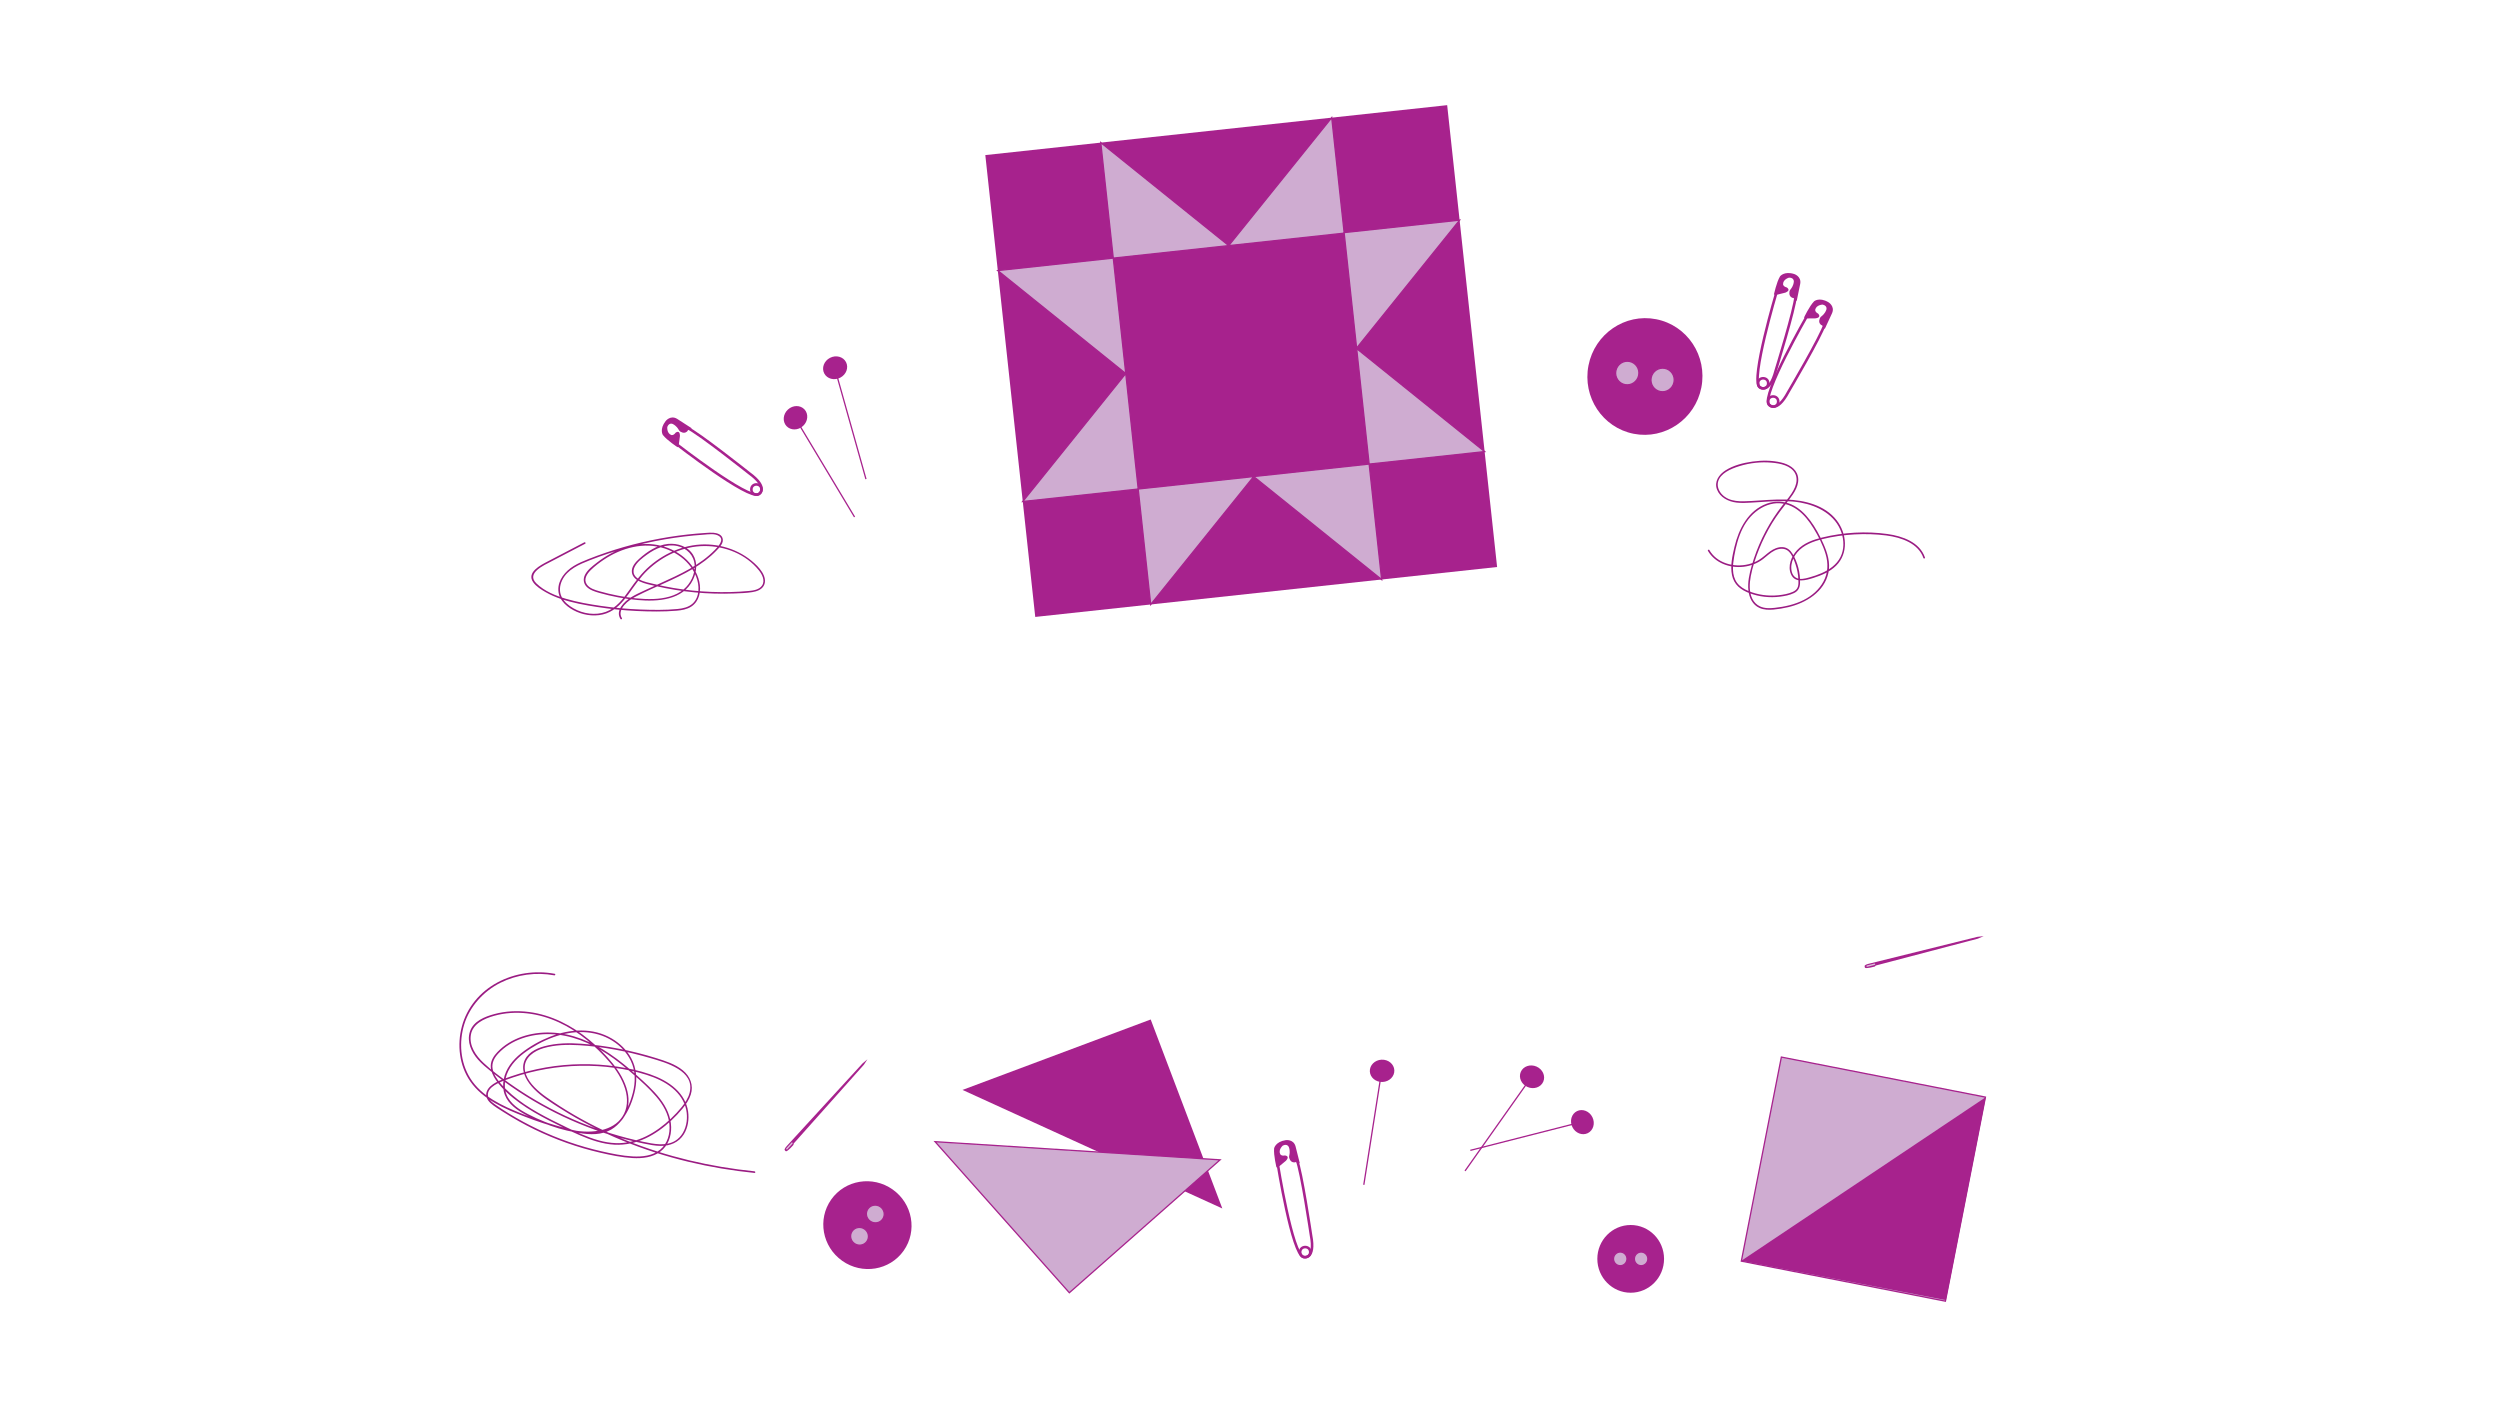 <?xml version="1.0" encoding="UTF-8"?><svg id="a" xmlns="http://www.w3.org/2000/svg" width="1920" height="1080" viewBox="0 0 1920 1080"><path d="M425.97,747.86c-14.86-2.77-30.64-.48-43.98,6.69s-23.35,19.1-27.27,33.75c-3.77,14.06-2.02,29.93,6.35,42.06,9.76,14.14,26.68,21.28,42.15,27.28,9.09,3.53,18.36,6.58,27.76,9.15,8.58,2.34,17.59,4.83,26.57,4.17,4.12-.31,8.19-1.36,11.79-3.42,3.28-1.89,6.05-4.54,8.35-7.53,5.14-6.68,8.56-15.23,10.16-23.47s.89-16.46-3.05-23.81c-3.37-6.29-8.7-11.42-14.81-15.05-14.53-8.64-32.14-7.56-47.43-1.54-7.98,3.15-15.71,7.47-22.41,12.83-6.4,5.12-11.82,11.84-13.33,20.08-.72,3.91-.56,8.04.88,11.77s3.78,6.61,6.65,9.11,6.37,4.64,9.84,6.48c4.06,2.15,8.23,4.09,12.49,5.81,8.06,3.26,16.57,6,25.19,7.3,6.82,1.02,13.91,1.15,20.66-.45,6.19-1.48,12.01-4.61,15.82-9.82,4.47-6.11,5.25-13.83,3.52-21.05-1.89-7.92-6.27-15.15-11.3-21.46s-11.42-12.66-17.92-18.05c-13.31-11.04-29.11-19.24-46.4-21.49-8.85-1.15-17.93-.74-26.56,1.59-7.41,2-16.11,5.42-18.75,13.36s1.11,15.91,6.25,21.71c2.89,3.26,6.26,6.04,9.64,8.77s6.8,5.36,10.29,7.92c14.13,10.37,29.27,19.37,45.11,26.86,15.83,7.49,32.36,13.49,49.32,17.86,4.21,1.08,8.44,2.07,12.7,2.95s8.82,1.82,13.31,1.84c7.13.05,13.75-2.7,17.61-8.87,3.23-5.16,4.14-11.59,3.29-17.56-.97-6.8-4.46-12.67-9.44-17.33-5.64-5.28-12.71-8.77-19.95-11.29-8.16-2.84-16.72-4.63-25.25-5.89-18.09-2.67-36.58-2.43-54.6.67-9.06,1.56-18,3.85-26.69,6.85-3.96,1.37-8.09,2.72-11.77,4.74-2.8,1.54-5.7,3.7-6.89,6.78-1.29,3.32.22,6.57,2.7,8.85,3.06,2.81,6.87,4.99,10.37,7.22,7.56,4.82,15.4,9.2,23.47,13.13,16.11,7.84,33.1,13.88,50.56,17.91,8.17,1.89,16.58,3.67,24.97,4.13,7.3.4,15.22-.43,21.23-4.99s8.43-11.67,8.28-18.85c-.17-8.01-3.66-15.33-8.48-21.59-5.24-6.82-11.78-12.63-18.17-18.35-6.5-5.82-13.26-11.38-20.49-16.28-13.51-9.14-28.91-15.85-45.41-16.36-14.85-.46-30.4,4.02-40.87,14.99-2.72,2.85-4.98,6.25-5.13,10.3s1.78,8.15,4.13,11.49c4.83,6.84,11.5,12.53,18.24,17.4s14.4,9.24,22,13.15,15.99,8.06,24.18,11.62,17.32,6.72,26.58,7.21c8.15.43,16.2-1.38,23.58-4.79,7.43-3.43,14.12-8.35,20.08-13.94,3-2.81,5.87-5.8,8.48-8.98s5.07-6.77,6.35-10.77c2.28-7.13-.42-14-6.07-18.62-5.94-4.85-13.47-7.21-20.67-9.45-18.53-5.75-37.82-9.61-57.19-11-9.53-.69-19.29-.55-28.57,1.94-6.78,1.82-14.02,5.63-15.86,12.98s3.02,14.81,8.08,19.94c5.97,6.04,13.47,10.64,20.61,15.16,14.98,9.49,30.82,17.58,47.21,24.33s33.45,12.2,50.75,16.35c16.67,4,33.62,6.81,50.68,8.54.8.08.79-1.17,0-1.25-16.95-1.71-33.78-4.52-50.34-8.49-16.46-3.95-32.64-9.05-48.35-15.37-15.67-6.31-30.86-13.86-45.28-22.67-3.63-2.22-7.22-4.52-10.75-6.9s-6.88-4.61-10.05-7.27c-5.58-4.69-11.85-11.42-11.73-19.21s7.5-12.66,14.47-14.69c8.79-2.56,18.15-2.81,27.23-2.26,18.54,1.11,37.06,4.69,54.86,9.91,11.87,3.48,34.34,9.57,30.1,26.52-1.03,4.12-3.45,7.8-6.1,11.07-2.51,3.1-5.28,6-8.16,8.75-5.7,5.43-12.08,10.23-19.16,13.7s-15.05,5.5-23.07,5.26c-9.11-.27-17.92-3.17-26.23-6.72-7.79-3.33-15.41-7.12-22.97-10.94-7.27-3.67-14.43-7.59-21.17-12.17s-13.05-9.84-18.36-16.03c-2.77-3.23-5.37-7.02-6.11-11.29-.77-4.52,1.33-8.41,4.33-11.63,10.09-10.81,25.24-15.25,39.71-14.93,15.9.36,30.79,6.61,43.93,15.26,7.02,4.62,13.59,9.91,19.89,15.46s12.48,11.02,17.84,17.32c5.16,6.06,9.37,13.22,10.09,21.28.65,7.16-1.38,14.72-7.1,19.42s-13.78,5.57-21.04,5.18c-8.14-.44-16.29-2.17-24.21-3.98-16.65-3.81-32.89-9.44-48.32-16.75-7.71-3.65-15.23-7.72-22.5-12.18-3.6-2.21-7.15-4.52-10.63-6.93-2.98-2.07-6.53-4.98-5.44-9.08.89-3.35,4.3-5.6,7.2-7.1,3.76-1.94,7.9-3.29,11.9-4.64,8.29-2.8,16.79-4.95,25.41-6.45,17.34-3.01,35.17-3.34,52.6-.93,8.24,1.14,16.49,2.8,24.43,5.33,7.18,2.28,14.27,5.42,20.1,10.28,5.23,4.36,9.2,9.98,10.53,16.73,1.16,5.89.46,12.39-2.6,17.63-1.47,2.5-3.5,4.66-6,6.16-3.59,2.14-7.82,2.73-11.94,2.57-4.36-.17-8.66-1.09-12.91-1.99s-8.21-1.83-12.28-2.89c-16.15-4.2-31.92-9.88-47.05-16.93s-29.58-15.46-43.17-25.12c-6.8-4.83-13.65-9.87-19.74-15.59-5.88-5.52-11.14-13.05-9.71-21.55s10.23-12.42,17.8-14.56c8.28-2.34,17.01-2.84,25.55-1.88,16.93,1.91,32.57,9.73,45.7,20.36,6.29,5.09,12.15,10.81,17.4,16.97s9.68,13.01,12.02,20.66c2.21,7.23,2.07,15.09-2.23,21.53-3.59,5.39-9.44,8.57-15.63,10.04-14.6,3.48-30.32-1-43.89-6.33-4.32-1.7-8.54-3.63-12.66-5.77-3.43-1.79-6.83-3.73-9.82-6.21s-5.53-5.45-6.92-9.06c-1.48-3.85-1.58-8.1-.68-12.1,1.84-8.19,7.59-14.65,14.15-19.58s14.41-9.26,22.37-12.17c14.95-5.47,31.89-5.99,45.69,2.77,5.92,3.75,10.96,9,14,15.35,3.69,7.72,3.62,16.43,1.5,24.59s-5.48,15.95-10.96,21.98c-2.67,2.94-5.92,5.33-9.66,6.73-3.96,1.48-8.21,1.89-12.4,1.71-8.8-.38-17.53-2.97-25.94-5.41-8.91-2.58-17.68-5.61-26.29-9.06-14.79-5.93-30.84-13.18-39.61-27.23-7.62-12.22-8.77-27.75-4.58-41.36s14.64-25.36,27.78-31.93c12.68-6.33,27.46-8.3,41.37-5.71.79.15,1.12-1.06.33-1.21h0Z" fill="#9a1b82"/><ellipse cx="1252.37" cy="966.81" rx="25.62" ry="26.01" fill="#a7228d"/><ellipse cx="1244.35" cy="966.81" rx="5.19" ry="5.27" fill="#cfacd1" stroke="#a7228d" stroke-miterlimit="10"/><ellipse cx="1260.38" cy="966.81" rx="5.19" ry="5.27" fill="#cfacd1" stroke="#a7228d" stroke-miterlimit="10"/><path d="M1311.7,423.08c5.5,9.39,16.89,13.41,27.35,12.2,5.44-.63,10.64-2.6,15-5.94,2.92-2.24,5.58-4.93,8.91-6.57s7.72-2.12,10.63.61c2.71,2.54,4.25,6.67,5.4,10.11,1.25,3.73,1.99,7.64,2.17,11.57.08,1.87.17,3.89-.43,5.69s-2.07,2.98-3.76,3.75c-3.45,1.58-7.54,2.27-11.28,2.65-7.69.78-15.66-.26-22.81-3.23-3.32-1.37-6.58-3.32-8.76-6.24s-3.04-6.5-3.18-10.07.36-7.11.97-10.6,1.42-7.26,2.46-10.81c2.06-7.07,5.19-14.03,10.2-19.51,4.61-5.03,10.79-8.89,17.6-9.96,6.42-1,12.78.89,18.02,4.62s9.3,9,12.65,14.46c3.73,6.08,7.11,12.73,9.18,19.57,2.18,7.21,2,14.61-1.65,21.3-3.38,6.21-8.87,10.95-15.13,14.11-6.91,3.49-14.7,5.23-22.36,6.04-3.74.4-7.75.49-11.24-1.14-2.59-1.21-4.6-3.29-5.86-5.84-2.6-5.26-2.23-11.76-1.18-17.36,1.33-7.03,3.67-13.98,6.32-20.61s6.13-13.65,10.02-20.04,8.49-12.2,13.08-18.11c3.87-4.99,8.32-11.47,6.7-18.14-1.46-6.01-7.26-9.08-12.84-10.41-7.1-1.7-14.75-1.7-21.95-.7s-14.65,2.91-20.74,6.76c-5.01,3.16-8.83,8.6-6.56,14.68s8.71,9.33,15.01,10.08c3.88.46,7.82.23,11.71,0,4.28-.24,8.56-.57,12.84-.82,8.18-.47,16.47-.65,24.56.79,13.34,2.37,26.87,9.48,31.46,23.04,2.05,6.07,2.18,12.98-.74,18.79-2.97,5.91-8.58,9.79-14.49,12.39-3.08,1.36-6.29,2.4-9.52,3.3s-7.13,1.95-10.2.17c-3.29-1.92-3.9-6.44-3.43-9.88s2.18-6.89,4.49-9.6c4.85-5.69,12.14-8.37,19.2-10.12,8.08-1.99,16.38-3.18,24.69-3.63,8.15-.45,16.38-.23,24.48.82,5.96.77,11.98,2.26,17.32,5.09,5.03,2.67,9.29,6.69,11.15,12.19.26.76,1.46.43,1.21-.33-4.01-11.85-17.38-16.46-28.66-18.06-16.56-2.35-33.86-1.31-50.09,2.62-7.08,1.71-14.43,4.33-19.51,9.8-4.42,4.76-7.39,12.19-4.62,18.52,3.1,7.07,11.55,4.54,17.21,2.77,6.3-1.98,12.67-4.7,17.44-9.41,9.62-9.5,8.28-24.76.38-34.9-9.05-11.62-24.72-15.46-38.75-15.89-8.9-.27-17.78.61-26.66,1.11-7.63.43-16.82,1.03-22.58-5.01-2.43-2.55-3.94-6.11-3.08-9.65.81-3.35,3.41-5.87,6.22-7.68,3.14-2.01,6.69-3.34,10.23-4.43,4.05-1.25,8.22-2.11,12.44-2.55s8.13-.46,12.19-.11c3.54.3,7.12.83,10.46,2.1,3.06,1.16,5.98,3.05,7.57,6,1.8,3.33,1.41,7.14.04,10.54-1.49,3.71-3.95,7-6.43,10.1-2.34,2.93-4.69,5.83-6.87,8.89-4.54,6.36-8.52,13.13-11.9,20.18-3.3,6.91-6.04,14.09-8.13,21.45-1.74,6.12-3.21,12.48-2.5,18.88.62,5.63,3.17,11.11,8.61,13.48,3.34,1.45,7.07,1.54,10.64,1.22,3.81-.34,7.63-.98,11.35-1.86,13.63-3.21,27.73-11.7,30.85-26.4,1.64-7.74-.77-15.44-3.92-22.46-2.82-6.28-6.08-12.46-10.26-17.95-3.81-5.01-8.5-9.58-14.34-12.14s-12.7-2.78-18.85-.53c-14.19,5.19-21.48,19.28-24.78,33.17-1.64,6.91-3.37,14.66-1.9,21.74.69,3.33,2.29,6.4,4.77,8.74s5.55,3.9,8.7,5.09c7.4,2.8,15.53,3.69,23.37,2.69,3.61-.46,7.45-1.17,10.75-2.75s4.53-4.19,4.67-7.61c.31-7.72-1.79-16.08-5.83-22.68-1.73-2.83-4.22-4.83-7.63-5.03s-6.86,1.34-9.67,3.36-5.42,4.64-8.48,6.5c-2.49,1.51-5.21,2.61-8.03,3.3-5.67,1.39-11.77,1.17-17.29-.74s-9.89-5.31-12.73-10.16c-.41-.69-1.49-.07-1.08.63h0Z" fill="#9a1b82"/><path d="M448.73,416.53c-9.38,4.89-18.76,9.79-28.14,14.68-5.31,2.77-16.48,8.32-11.09,15.99,2.28,3.25,6.23,5.67,9.62,7.62,3.76,2.16,7.79,3.86,11.9,5.24,8.92,2.99,18.3,4.67,27.58,6.11,10.09,1.57,20.26,2.6,30.45,3.08s20.39.62,30.5-.22c3.93-.32,8.03-1.01,11.39-3.2,2.98-1.94,5.01-4.92,5.97-8.32,2.01-7.13-.26-14.9-4.15-20.98-8.28-12.92-24.13-19.62-39.17-18.7-8.56.53-16.88,3.21-24.42,7.25-3.84,2.06-7.49,4.47-10.92,7.15s-6.99,5.37-8.93,9.12c-1.63,3.16-1.3,6.74,1.24,9.31s6.35,3.73,9.79,4.71c9.6,2.73,19.46,4.56,29.4,5.46,15.24,1.38,34.81.18,42.45-15.5,2.9-5.95,3.65-13.4.08-19.25-3.94-6.46-11.93-9.06-19.18-8.36-8.54.83-16.1,5.93-22.31,11.53-2.82,2.54-5.9,6.03-5.53,10.11.32,3.5,3.11,5.85,6.11,7.23,3.88,1.78,8.24,2.6,12.38,3.55,4.97,1.14,9.97,2.12,15.01,2.93,9.89,1.59,19.88,2.53,29.89,2.81,5.1.14,10.2.12,15.29-.08,4.56-.18,9.22-.32,13.73-1.03,3.31-.52,6.93-1.69,8.77-4.71,2.07-3.4.83-7.5-1.12-10.63-2.12-3.42-5.19-6.35-8.29-8.88s-6.46-4.68-10.04-6.46c-7.14-3.54-15.01-5.54-22.96-5.93-16.44-.81-32.5,5.74-44.86,16.37-6.29,5.41-11.11,11.89-15.84,18.65s-10.01,13.79-18.03,16.7-17.46,1.56-24.89-2.69c-3.65-2.08-7.14-4.91-9.05-8.73-2.01-4.03-1.58-8.72.31-12.7,4.02-8.47,13.17-12.31,21.4-15.53,9.24-3.62,18.67-6.77,28.23-9.43,19.29-5.38,39.13-8.8,59.12-10.16,3.61-.25,8.42-1.13,11.67.98,4.54,2.94-.63,8.16-3,10.61-5.74,5.92-12.53,10.7-19.68,14.77s-14.93,7.61-22.57,11.05c-3.79,1.7-7.57,3.4-11.33,5.16s-7.58,3.44-11.05,5.64c-5.12,3.23-12.08,10.05-7.92,16.52.43.68,1.52.05,1.08-.63-2.2-3.42-.6-7.18,1.82-10.01,2.61-3.05,5.95-5.09,9.48-6.9,7.14-3.66,14.5-6.86,21.81-10.17,14.23-6.45,28.73-13.49,39.66-24.97,2.32-2.44,5.77-5.82,4.48-9.54-.98-2.84-4.19-3.75-6.88-4-1.97-.18-3.95,0-5.92.13-2.34.15-4.68.32-7.01.52-4.65.4-9.29.92-13.91,1.54-18.9,2.54-37.55,6.9-55.61,13.02-4.51,1.53-8.99,3.17-13.43,4.92-3.93,1.55-7.88,3.17-11.49,5.39-6.49,3.99-12.22,10.71-11.81,18.77s7.43,13.49,14.17,16.43,15.35,3.88,22.68,1.22,12.44-8.48,16.87-14.58c4.73-6.51,9.06-13.15,14.94-18.72,11.63-11.03,27.16-18.31,43.34-18.43s31.96,6.25,41.9,18.52c2.55,3.14,5.13,7.99,2.51,11.85-2.12,3.11-6.47,3.78-9.93,4.11-9.62.92-19.34,1.1-28.99.73s-19.6-1.39-29.29-3.04c-4.79-.82-9.55-1.78-14.28-2.91-3.97-.94-8.31-1.7-11.91-3.72-1.5-.84-2.92-1.97-3.69-3.55-.99-2.03-.65-4.3.4-6.23,2.03-3.76,5.91-6.65,9.3-9.13,6.69-4.89,14.89-8.44,23.3-6.65,7.36,1.56,12.99,7.2,13.34,14.88.31,6.9-3.09,13.86-8.3,18.3-6.36,5.42-15.16,7.2-23.29,7.5-9.18.33-18.49-.87-27.48-2.59-4.76-.91-9.47-2.04-14.13-3.38-3.4-.98-7.47-2.17-9.6-5.23-2.72-3.9.16-8.18,3.03-11,3.06-3,6.53-5.64,10.08-8.02,13.61-9.07,30.8-13.88,46.75-8.56,7.02,2.34,13.51,6.45,18.34,12.08s8.08,12.94,7.49,20.39c-.29,3.69-1.68,7.34-4.47,9.85-3.12,2.81-7.44,3.74-11.51,4.13-9.53.93-19.29.76-28.85.39s-20-1.3-29.9-2.74c-9.08-1.32-18.22-2.9-27.03-5.5-8.04-2.37-16.53-5.86-22.64-11.79-8.14-7.91,5.92-14.01,11.52-16.93,8.65-4.51,17.29-9.02,25.94-13.53.71-.37.08-1.45-.63-1.08h0Z" fill="#9a1b82"/><path d="M1523.49,718.94l-4.53,1.96-78.34,20.62-.85.81s-6.18,1.73-7.44.94c0,0-.39-.59-.26-1.65,0,0,.68-.9,3-1.42l83.54-20.71,4.87-.55Z" fill="#a7228d"/><path d="M1439.77,741.06l-5.81,1.47c-.26.06-.5-.12-.55-.41h0c-.05-.29.13-.58.38-.65l5.81-1.47c.26-.06.5.12.55.41h0c.05.29-.13.58-.38.65Z" fill="#dcbfdb"/><ellipse cx="1176.62" cy="827" rx="8.57" ry="9.42" transform="translate(-52.03 1574.52) rotate(-66.42)" fill="#a7228d"/><line x1="1125.14" y1="899.27" x2="1174.39" y2="829.61" fill="none" stroke="#a7228d" stroke-miterlimit="10"/><ellipse cx="1061.48" cy="822.33" rx="9.42" ry="8.57" transform="translate(-38.27 51.94) rotate(-2.75)" fill="#a7228d"/><line x1="1047.4" y1="909.93" x2="1060.64" y2="825.66" fill="none" stroke="#a7228d" stroke-miterlimit="10"/><ellipse cx="1215.27" cy="861.85" rx="8.57" ry="9.42" transform="translate(-254.77 619.66) rotate(-25.99)" fill="#a7228d"/><line x1="1129.22" y1="883.47" x2="1211.88" y2="862.39" fill="none" stroke="#a7228d" stroke-miterlimit="10"/><ellipse cx="610.93" cy="320.82" rx="9.42" ry="8.57" transform="translate(-55.8 498.67) rotate(-42.64)" fill="#a7228d"/><line x1="656.3" y1="397.06" x2="612.42" y2="323.91" fill="none" stroke="#a7228d" stroke-miterlimit="10"/><path d="M666.18,813.56l-2.69,4.13-53.89,60.49-.26,1.15s-4.19,4.86-5.68,4.89c0,0-.65-.27-1.13-1.23,0,0,.07-1.12,1.72-2.84l58.17-63.44,3.76-3.15Z" fill="#a7228d"/><path d="M608.65,878.27l-4.03,4.43c-.18.2-.49.18-.69-.04h0c-.2-.22-.22-.56-.04-.75l4.03-4.43c.18-.2.49-.18.69.04h0c.2.22.22.56.04.75Z" fill="#dcbfdb"/><rect x="774.86" y="98.93" width="356.77" height="356.77" transform="translate(-24.28 104.03) rotate(-6.17)" fill="#a7228d"/><polygon points="845.4 109.54 943.66 188.63 854.99 198.22 845.4 109.54" fill="#cfacd1" stroke="#a7228d" stroke-miterlimit="10"/><polygon points="943.66 188.63 1022.76 90.38 1032.34 179.05 943.66 188.63" fill="#cfacd1" stroke="#a7228d" stroke-miterlimit="10"/><polygon points="864.57 286.89 766.31 207.8 854.99 198.22 864.57 286.89" fill="#cfacd1" stroke="#a7228d" stroke-miterlimit="10"/><polygon points="785.48 385.15 864.57 286.89 874.15 375.57 785.48 385.15" fill="#cfacd1" stroke="#a7228d" stroke-miterlimit="10"/><polygon points="1120.97 169.06 1041.88 267.32 1032.29 178.64 1120.97 169.06" fill="#cfacd1" stroke="#a7228d" stroke-miterlimit="10"/><polygon points="1041.92 267.73 1140.18 346.82 1051.51 356.4 1041.92 267.73" fill="#cfacd1" stroke="#a7228d" stroke-miterlimit="10"/><polygon points="1061.09 445.08 962.83 365.99 1051.5 356.4 1061.09 445.08" fill="#cfacd1" stroke="#a7228d" stroke-miterlimit="10"/><polygon points="962.83 365.99 883.74 464.24 874.15 375.57 962.83 365.99" fill="#cfacd1" stroke="#a7228d" stroke-miterlimit="10"/><polyline points="883.73 782.96 938.75 928.12 739.2 837.06" fill="#a7228d"/><polygon points="937.01 890.76 718.11 876.8 821.25 992.82 937.01 890.76" fill="#cfacd1" stroke="#a7228d" stroke-miterlimit="10"/><ellipse cx="641.37" cy="282.45" rx="9.42" ry="8.57" transform="translate(-58.05 326.47) rotate(-27.37)" fill="#a7228d"/><line x1="665.06" y1="367.95" x2="641.99" y2="285.82" fill="none" stroke="#a7228d" stroke-miterlimit="10"/><rect x="1351.31" y="825.62" width="159.71" height="159.71" transform="translate(201.01 -258.5) rotate(11.1)" fill="#cfacd1" stroke="#a7228d" stroke-miterlimit="10"/><polyline points="1494.48 998.48 1337.28 968.32 1525.04 842.64" fill="#a7228d"/><ellipse cx="1263.21" cy="289.11" rx="44.83" ry="44.16" transform="translate(736.4 1473.07) rotate(-78.9)" fill="#a7228d"/><ellipse cx="1249.65" cy="286.45" rx="9.09" ry="8.95" transform="translate(728.06 1457.61) rotate(-78.9)" fill="#cfacd1" stroke="#a7228d" stroke-miterlimit="10"/><ellipse cx="1276.77" cy="291.77" rx="9.09" ry="8.95" transform="translate(744.75 1488.52) rotate(-78.9)" fill="#cfacd1" stroke="#a7228d" stroke-miterlimit="10"/><ellipse cx="666.18" cy="940.97" rx="33.55" ry="34.06" transform="translate(-486.74 941.66) rotate(-54.74)" fill="#a7228d"/><ellipse cx="660.12" cy="949.54" rx="6.8" ry="6.91" transform="translate(-496.3 940.33) rotate(-54.74)" fill="#cfacd1" stroke="#a7228d" stroke-miterlimit="10"/><ellipse cx="672.24" cy="932.4" rx="6.8" ry="6.91" transform="translate(-477.18 942.99) rotate(-54.74)" fill="#cfacd1" stroke="#a7228d" stroke-miterlimit="10"/><path d="M985.24,879.79s-3.74,3.13-2,6.65c0,0,.82,1.52,3.57.95,0,0,4.28.3.83,4.04l-4.9,4.05-2.37,1.16s-2.36-9.38-1.85-14.71c0,0,.97-5.09,8.9-6.3,0,0,5.95-.97,7.56,4.76l3.3,13.15s-2.52-1.59-4.13-.83c0,0-2.8.32-3.79-2.84,0,0-.72-1.03-.07-3.19,0,0,.65-2.58-.37-5.49,0,0-.99-3.17-4.67-1.4Z" fill="#a8228e"/><path d="M981.29,893.75s11.1,69.79,19.84,71.7c0,0,9.42,2.36,5.71-16.86,0,0-7.38-49.71-10.92-57.86" fill="none" stroke="#a8228e" stroke-miterlimit="10" stroke-width="2"/><circle cx="1002.4" cy="961.62" r="3.88" fill="none" stroke="#a8228e" stroke-miterlimit="10" stroke-width="2"/><path d="M1374.06,213.2s-4.73,1.2-4.68,5.13c0,0,.08,1.72,2.8,2.4,0,0,3.73,2.12-1,4.01l-6.17,1.53-2.64.02s1.94-9.47,4.7-14.06c0,0,3.08-4.17,10.75-1.83,0,0,5.79,1.7,4.75,7.57l-2.72,13.28s-1.58-2.52-3.37-2.54c0,0-2.66-.92-2.19-4.2,0,0-.2-1.24,1.32-2.9,0,0,1.7-2.04,2.04-5.11,0,0,.48-3.28-3.61-3.28Z" fill="#a8228e"/><path d="M1364.46,224.08s-20.21,67.72-13.16,73.22c0,0,7.47,6.2,12.45-12.72,0,0,14.87-48,15.21-56.88" fill="none" stroke="#a8228e" stroke-miterlimit="10" stroke-width="2"/><circle cx="1354.1" cy="294.39" r="3.88" fill="none" stroke="#a8228e" stroke-miterlimit="10" stroke-width="2"/><path d="M1399.83,233.93s-4.88.09-5.74,3.92c0,0-.32,1.69,2.18,2.98,0,0,3.14,2.92-1.89,3.67l-6.35.07-2.58-.59s4.06-8.78,7.8-12.61c0,0,3.96-3.35,10.89.69,0,0,5.24,2.98,2.89,8.46l-5.69,12.3s-.96-2.82-2.69-3.25c0,0-2.38-1.51-1.16-4.59,0,0,.09-1.25,1.95-2.52,0,0,2.12-1.6,3.16-4.5,0,0,1.22-3.09-2.76-4.02Z" fill="#a8228e"/><path d="M1387.98,242.32s-35.21,61.27-29.61,68.25c0,0,5.85,7.75,15.04-9.53,0,0,25.49-43.31,27.86-51.87" fill="none" stroke="#a8228e" stroke-miterlimit="10" stroke-width="2"/><circle cx="1361.77" cy="308.38" r="3.88" fill="none" stroke="#a8228e" stroke-miterlimit="10" stroke-width="2"/><path d="M512.49,327.88s-.59,4.84,3.08,6.22c0,0,1.63.55,3.26-1.74,0,0,3.33-2.7,3.37,2.38l-.81,6.3-.94,2.47s-8.13-5.24-11.4-9.48c0,0-2.77-4.38,2.19-10.68,0,0,3.68-4.78,8.77-1.68l11.39,7.35s-2.92.56-3.59,2.22c0,0-1.82,2.15-4.71.51,0,0-1.23-.26-2.23-2.28,0,0-1.29-2.33-4.02-3.75,0,0-2.89-1.64-4.37,2.17Z" fill="#a8228e"/><path d="M519.15,340.78s55.78,43.39,63.47,38.81c0,0,8.49-4.72-7.34-16.22,0,0-39.34-31.26-47.5-34.8" fill="none" stroke="#a8228e" stroke-miterlimit="10" stroke-width="2"/><circle cx="580.92" cy="375.92" r="3.88" fill="none" stroke="#a8228e" stroke-miterlimit="10" stroke-width="2"/></svg>